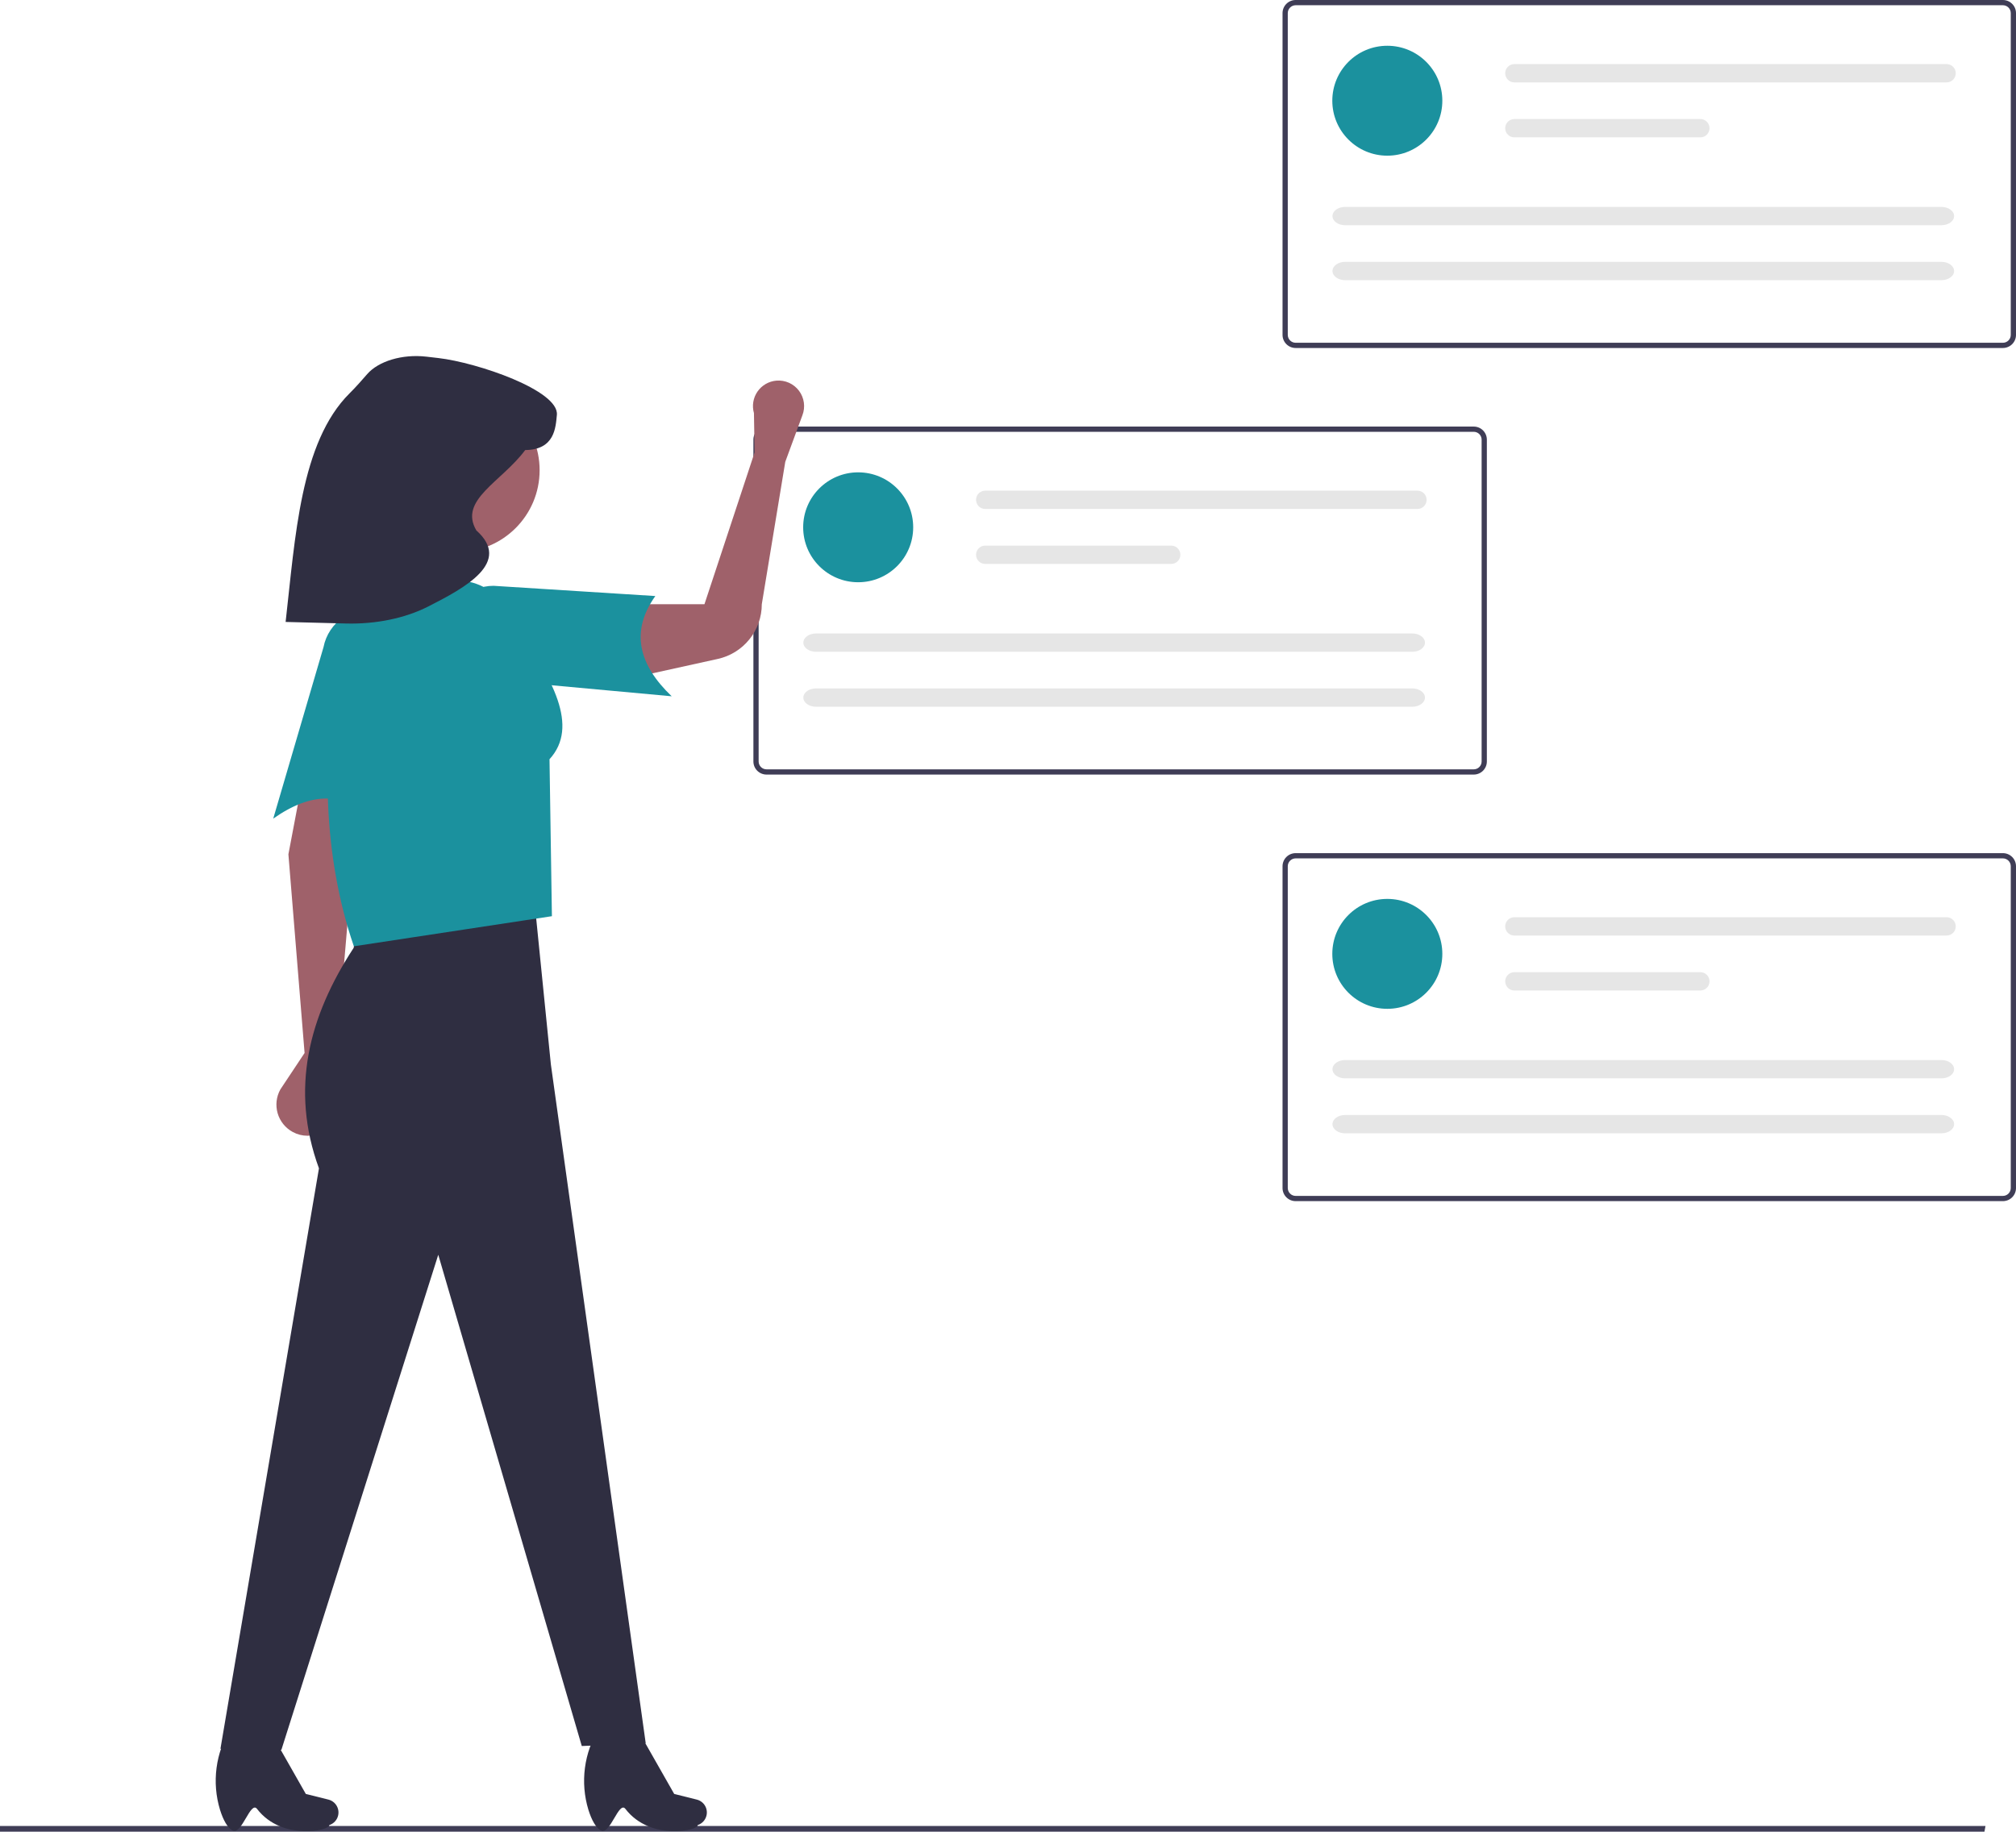 <svg width="208" height="189" viewBox="0 0 208 189" fill="none" xmlns="http://www.w3.org/2000/svg">
<g clip-path="url(#clip0)">
<path d="M204.745 189H0V188.411H204.852L204.745 189Z" fill="#3F3D56"/>
<path d="M152.055 79.922H79.083C78.725 79.921 78.381 79.779 78.128 79.526C77.874 79.273 77.732 78.93 77.732 78.572V45.365C77.732 45.007 77.874 44.664 78.128 44.411C78.381 44.157 78.725 44.015 79.083 44.015H152.055C152.413 44.015 152.757 44.157 153.01 44.411C153.263 44.664 153.406 45.007 153.406 45.365V78.572C153.406 78.93 153.263 79.273 153.01 79.526C152.757 79.779 152.413 79.921 152.055 79.922ZM79.083 44.555C78.868 44.555 78.662 44.64 78.51 44.792C78.358 44.944 78.272 45.15 78.272 45.365V78.572C78.272 78.787 78.358 78.992 78.51 79.144C78.662 79.296 78.868 79.382 79.083 79.382H152.055C152.27 79.382 152.476 79.296 152.628 79.144C152.78 78.992 152.865 78.787 152.866 78.572V45.365C152.865 45.15 152.78 44.944 152.628 44.792C152.476 44.64 152.27 44.555 152.055 44.555H79.083Z" fill="#3F3D56"/>
<path d="M88.542 60.078C91.677 60.078 94.218 57.539 94.218 54.407C94.218 51.276 91.677 48.737 88.542 48.737C85.408 48.737 82.867 51.276 82.867 54.407C82.867 57.539 85.408 60.078 88.542 60.078Z" fill="#1B919E"/>
<path d="M101.65 50.627C101.399 50.627 101.159 50.727 100.981 50.904C100.804 51.081 100.704 51.321 100.704 51.572C100.704 51.823 100.804 52.063 100.981 52.24C101.159 52.418 101.399 52.517 101.65 52.517H146.244C146.495 52.517 146.736 52.418 146.913 52.24C147.09 52.063 147.19 51.823 147.19 51.572C147.19 51.321 147.09 51.081 146.913 50.904C146.736 50.727 146.495 50.627 146.244 50.627H101.65Z" fill="#E6E6E6"/>
<path d="M101.65 56.297C101.399 56.297 101.159 56.397 100.981 56.574C100.804 56.752 100.704 56.992 100.704 57.243C100.704 57.493 100.804 57.734 100.981 57.911C101.159 58.088 101.399 58.188 101.65 58.188H120.839C121.09 58.188 121.331 58.088 121.508 57.911C121.685 57.734 121.785 57.493 121.785 57.243C121.785 56.992 121.685 56.752 121.508 56.574C121.331 56.397 121.09 56.297 120.839 56.297H101.65Z" fill="#E6E6E6"/>
<path d="M84.189 65.363C83.469 65.363 82.884 65.787 82.884 66.308C82.884 66.829 83.469 67.253 84.189 67.253H145.715C146.434 67.253 147.02 66.829 147.02 66.308C147.02 65.787 146.434 65.363 145.715 65.363H84.189Z" fill="#E6E6E6"/>
<path d="M84.189 71.034C83.469 71.034 82.884 71.458 82.884 71.979C82.884 72.5 83.469 72.924 84.189 72.924H145.715C146.434 72.924 147.02 72.5 147.02 71.979C147.02 71.458 146.434 71.034 145.715 71.034H84.189Z" fill="#E6E6E6"/>
<path d="M206.649 35.907H133.677C133.318 35.907 132.975 35.764 132.722 35.511C132.468 35.258 132.326 34.915 132.325 34.557V1.35C132.326 0.992 132.468 0.649 132.722 0.396C132.975 0.143 133.318 0 133.677 0H206.649C207.007 0 207.35 0.143 207.604 0.396C207.857 0.649 208 0.992 208 1.35V34.557C208 34.915 207.857 35.258 207.604 35.511C207.35 35.764 207.007 35.907 206.649 35.907ZM133.677 0.54C133.462 0.54 133.256 0.626 133.104 0.778C132.952 0.929 132.866 1.135 132.866 1.35V34.557C132.866 34.772 132.952 34.978 133.104 35.13C133.256 35.282 133.462 35.367 133.677 35.367H206.649C206.864 35.367 207.07 35.282 207.222 35.13C207.374 34.978 207.459 34.772 207.459 34.557V1.35C207.459 1.135 207.374 0.929 207.222 0.778C207.07 0.626 206.864 0.54 206.649 0.54H133.677Z" fill="#3F3D56"/>
<path d="M143.136 16.063C146.271 16.063 148.812 13.524 148.812 10.393C148.812 7.261 146.271 4.722 143.136 4.722C140.001 4.722 137.46 7.261 137.46 10.393C137.46 13.524 140.001 16.063 143.136 16.063Z" fill="#1B919E"/>
<path d="M156.244 6.612C155.993 6.612 155.752 6.712 155.575 6.889C155.398 7.066 155.298 7.307 155.298 7.557C155.298 7.808 155.398 8.048 155.575 8.226C155.752 8.403 155.993 8.502 156.244 8.502H200.838C201.089 8.502 201.329 8.403 201.507 8.226C201.684 8.048 201.784 7.808 201.784 7.557C201.784 7.307 201.684 7.066 201.507 6.889C201.329 6.712 201.089 6.612 200.838 6.612H156.244Z" fill="#E6E6E6"/>
<path d="M156.244 12.283C155.993 12.283 155.752 12.383 155.575 12.56C155.398 12.737 155.298 12.977 155.298 13.228C155.298 13.479 155.398 13.719 155.575 13.896C155.752 14.074 155.993 14.173 156.244 14.173H175.433C175.684 14.173 175.924 14.074 176.102 13.896C176.279 13.719 176.379 13.479 176.379 13.228C176.379 12.977 176.279 12.737 176.102 12.56C175.924 12.383 175.684 12.283 175.433 12.283H156.244Z" fill="#E6E6E6"/>
<path d="M138.783 21.349C138.063 21.349 137.478 21.773 137.478 22.294C137.478 22.815 138.063 23.239 138.783 23.239H200.309C201.028 23.239 201.614 22.815 201.614 22.294C201.614 21.773 201.028 21.349 200.309 21.349H138.783Z" fill="#E6E6E6"/>
<path d="M138.783 27.019C138.063 27.019 137.478 27.443 137.478 27.964C137.478 28.485 138.063 28.909 138.783 28.909H200.309C201.028 28.909 201.614 28.485 201.614 27.964C201.614 27.443 201.028 27.019 200.309 27.019H138.783Z" fill="#E6E6E6"/>
<path d="M206.649 123.936H133.677C133.318 123.936 132.975 123.794 132.722 123.541C132.468 123.287 132.326 122.944 132.325 122.586V89.379C132.326 89.022 132.468 88.678 132.722 88.425C132.975 88.172 133.318 88.03 133.677 88.029H206.649C207.007 88.03 207.35 88.172 207.604 88.425C207.857 88.678 208 89.022 208 89.379V122.586C208 122.944 207.857 123.287 207.604 123.541C207.35 123.794 207.007 123.936 206.649 123.936ZM133.677 88.569C133.462 88.57 133.256 88.655 133.104 88.807C132.952 88.959 132.866 89.165 132.866 89.379V122.586C132.866 122.801 132.952 123.007 133.104 123.159C133.256 123.311 133.462 123.396 133.677 123.396H206.649C206.864 123.396 207.07 123.311 207.222 123.159C207.374 123.007 207.459 122.801 207.459 122.586V89.379C207.459 89.165 207.374 88.959 207.222 88.807C207.07 88.655 206.864 88.57 206.649 88.569H133.677Z" fill="#3F3D56"/>
<path d="M143.136 104.093C146.271 104.093 148.812 101.554 148.812 98.422C148.812 95.29 146.271 92.751 143.136 92.751C140.001 92.751 137.46 95.29 137.46 98.422C137.46 101.554 140.001 104.093 143.136 104.093Z" fill="#1B919E"/>
<path d="M156.244 94.642C155.993 94.642 155.752 94.741 155.575 94.918C155.398 95.096 155.298 95.336 155.298 95.587C155.298 95.837 155.398 96.078 155.575 96.255C155.752 96.432 155.993 96.532 156.244 96.532H200.838C201.089 96.532 201.329 96.432 201.507 96.255C201.684 96.078 201.784 95.837 201.784 95.587C201.784 95.336 201.684 95.096 201.507 94.918C201.329 94.741 201.089 94.642 200.838 94.642H156.244Z" fill="#E6E6E6"/>
<path d="M156.244 100.312C155.993 100.312 155.752 100.412 155.575 100.589C155.398 100.766 155.298 101.007 155.298 101.257C155.298 101.508 155.398 101.748 155.575 101.926C155.752 102.103 155.993 102.202 156.244 102.202H175.433C175.684 102.202 175.924 102.103 176.102 101.926C176.279 101.748 176.379 101.508 176.379 101.257C176.379 101.007 176.279 100.766 176.102 100.589C175.924 100.412 175.684 100.312 175.433 100.312H156.244Z" fill="#E6E6E6"/>
<path d="M138.783 109.378C138.063 109.378 137.478 109.802 137.478 110.323C137.478 110.844 138.063 111.268 138.783 111.268H200.309C201.028 111.268 201.614 110.844 201.614 110.323C201.614 109.802 201.028 109.378 200.309 109.378H138.783Z" fill="#E6E6E6"/>
<path d="M138.783 115.048C138.063 115.048 137.478 115.472 137.478 115.993C137.478 116.515 138.063 116.939 138.783 116.939H200.309C201.028 116.939 201.614 116.515 201.614 115.993C201.614 115.472 201.028 115.048 200.309 115.048H138.783Z" fill="#E6E6E6"/>
<path d="M31.425 108.649L28.93 112.404C28.721 112.776 28.589 113.186 28.54 113.609C28.492 114.032 28.528 114.461 28.646 114.871C28.765 115.28 28.964 115.662 29.232 115.993C29.5 116.325 29.831 116.6 30.206 116.803C30.673 117.056 31.196 117.189 31.727 117.19C32.259 117.192 32.782 117.062 33.251 116.812C33.72 116.562 34.12 116.2 34.414 115.759C34.709 115.317 34.89 114.809 34.94 114.28L34.531 110.799L36.452 88.23L39.731 73.385L32.924 71.454L29.756 88.148L31.425 108.649Z" fill="#9F616A"/>
<path d="M66.621 179.872L60.025 180.159L45.218 129.469L29.033 180.551L22.744 180.446L32.908 120.555C29.917 112.368 31.858 104.89 36.492 97.798L37.189 93.374L55.149 93.055L56.837 109.838L66.621 179.872Z" fill="#2F2E41"/>
<path d="M62.036 188.887C62.965 189.31 63.858 185.776 64.527 186.647C67.115 190.016 72.152 188.853 71.978 188.317C72.155 188.261 72.318 188.169 72.458 188.047C72.598 187.926 72.712 187.777 72.792 187.61C72.873 187.443 72.919 187.262 72.928 187.077C72.936 186.892 72.907 186.707 72.842 186.533C72.764 186.326 72.637 186.14 72.471 185.992C72.305 185.845 72.106 185.739 71.891 185.686L69.56 185.103L65.899 178.671L61.91 178.167L61.809 178.332C61.038 179.573 60.541 180.965 60.351 182.415C60.161 183.864 60.282 185.337 60.707 186.735C61.039 187.797 61.49 188.638 62.036 188.887Z" fill="#2F2E41"/>
<path d="M24.029 188.887C24.958 189.31 25.851 185.776 26.52 186.647C29.107 190.016 34.145 188.853 33.971 188.317C34.147 188.261 34.31 188.169 34.45 188.047C34.59 187.926 34.704 187.777 34.785 187.61C34.866 187.443 34.912 187.262 34.92 187.077C34.929 186.892 34.9 186.707 34.834 186.533C34.756 186.326 34.629 186.14 34.464 185.992C34.298 185.845 34.099 185.739 33.884 185.686L31.552 185.103L27.892 178.671L23.902 178.167L23.802 178.332C23.03 179.573 22.533 180.965 22.343 182.415C22.153 183.864 22.274 185.337 22.699 186.735C23.031 187.797 23.483 188.638 24.029 188.887Z" fill="#2F2E41"/>
<path d="M28.19 84.468L33.379 66.77C33.627 65.507 34.367 64.393 35.436 63.675C36.505 62.956 37.817 62.691 39.081 62.939C39.708 63.061 40.304 63.306 40.835 63.658C41.367 64.011 41.824 64.464 42.18 64.993C42.536 65.522 42.785 66.116 42.911 66.741C43.037 67.366 43.039 68.01 42.917 68.635L38.674 84.798C35.601 81.564 32.069 81.731 28.19 84.468Z" fill="#1B919E"/>
<path d="M74.059 67.989L64.231 70.155L64.654 62.345H72.682L77.856 46.68L77.788 42.626C77.681 42.252 77.658 41.859 77.721 41.475C77.784 41.091 77.931 40.726 78.152 40.406C78.373 40.085 78.662 39.818 78.999 39.622C79.336 39.427 79.712 39.308 80.1 39.275C80.545 39.237 80.993 39.313 81.402 39.495C81.81 39.677 82.165 39.961 82.434 40.318C82.703 40.675 82.876 41.095 82.938 41.538C83 41.98 82.948 42.431 82.788 42.848L81.02 47.653L78.598 62.345C78.598 63.662 78.148 64.939 77.322 65.965C76.497 66.992 75.346 67.706 74.059 67.989Z" fill="#9F616A"/>
<path d="M47.225 56.963C51.892 56.963 55.675 53.182 55.675 48.519C55.675 43.856 51.892 40.076 47.225 40.076C42.557 40.076 38.774 43.856 38.774 48.519C38.774 53.182 42.557 56.963 47.225 56.963Z" fill="#9F616A"/>
<path d="M48.809 66.356L36.344 66.567C38.335 60.33 39.702 54.499 39.513 49.68H49.02C48.389 55.218 48.318 60.804 48.809 66.356Z" fill="#9F616A"/>
<path d="M56.943 94.535L36.509 97.64C33.281 88.28 33.186 77.478 34.908 69.484C34.696 67.579 34.904 65.65 35.517 63.834C36.13 62.017 37.134 60.356 38.457 58.968L48.386 60.023C49.531 60.277 50.583 60.843 51.425 61.657C52.268 62.471 52.869 63.502 53.161 64.637C56.992 69.943 59.799 74.964 56.695 78.339L56.943 94.535Z" fill="#1B919E"/>
<path d="M69.302 71.844L50.922 70.155C49.633 70.155 48.397 69.644 47.486 68.733C46.575 67.823 46.063 66.588 46.063 65.3C46.063 64.013 46.575 62.778 47.486 61.867C48.397 60.957 49.633 60.445 50.922 60.445L67.612 61.501C65.026 65.136 65.868 68.567 69.302 71.844Z" fill="#1B919E"/>
<path d="M35.711 64.335L29.468 64.174C30.464 55.455 30.983 45.628 36.075 40.577C36.722 39.934 37.304 39.269 37.885 38.602C39.04 37.274 41.49 36.512 43.994 36.801L45.221 36.943C49.25 37.408 57.7 40.294 57.455 42.815C57.33 44.099 57.246 46.408 54.189 46.437C51.719 49.748 47.303 51.586 49.147 54.73C52.836 58.018 48.036 60.624 44.165 62.588C41.792 63.792 38.782 64.414 35.711 64.335Z" fill="#2F2E41"/>
</g>
<defs>
<clipPath id="clip0">
<rect width="208" height="189" fill="white"/>
</clipPath>
</defs>
</svg>
